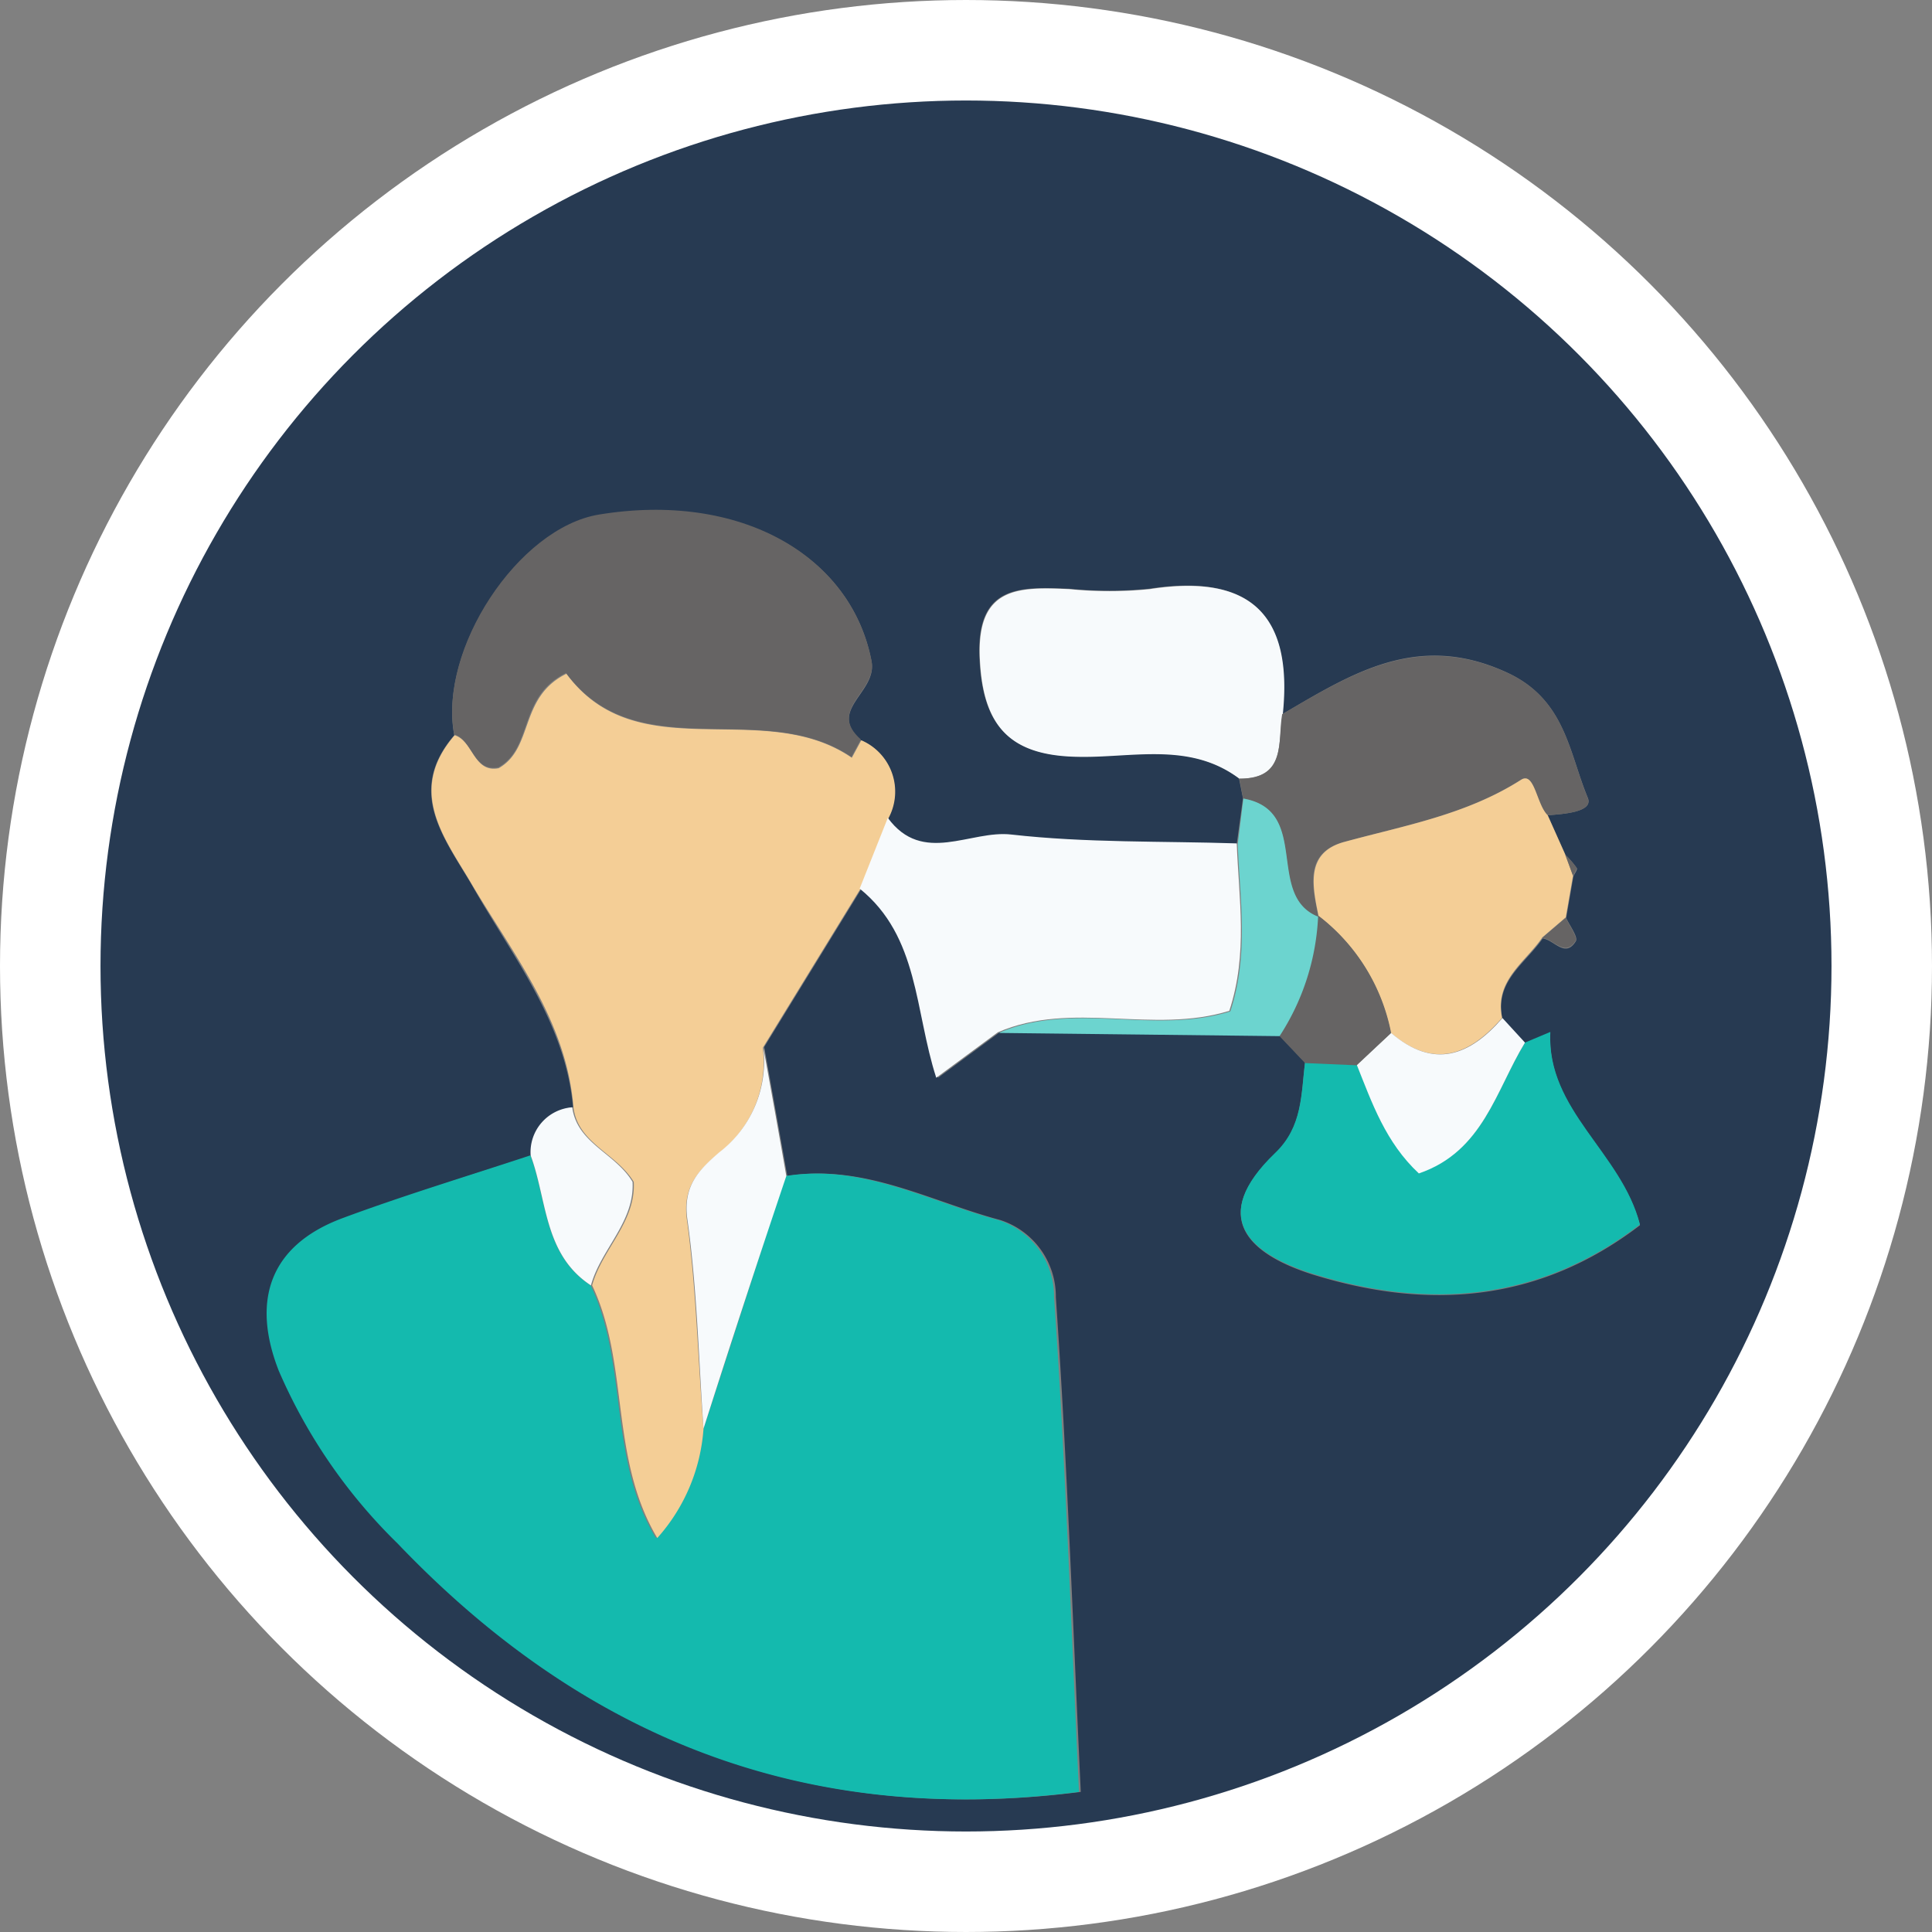<svg xmlns="http://www.w3.org/2000/svg" viewBox="0 0 96.12 96.12"><rect x="0" y="0" width="96.12" height="96.12" fill="#808080" stroke="none"/><defs><style>.cls-1{fill:#273a52;}.cls-2{fill:#14baae;}.cls-3{fill:#f4ce96;}.cls-4{fill:#666464;}.cls-5{fill:#f7fafc;}.cls-6{fill:#6cd4cf;}.cls-7{fill:none;stroke:#fff;stroke-width:5px;}</style></defs><title>communication</title><g id="Layer_2" data-name="Layer 2"><g id="Layer_1-2" data-name="Layer 1"><path class="cls-1" d="M2.61,47.85C1.42,21.24,26.43,2.22,48.18,2.5c25,.33,45.44,20.68,45.44,45.66s-22,45.25-45.55,45.69C25.46,94.27.65,72.27,2.61,47.85Zm61.05,3.67,1.27,1.34c-.2,1.61-.12,3.24-1.5,4.55-3.32,3.16-1.28,5,1.88,6,5.71,1.77,11.22,1.42,16.28-2.45-.91-3.56-4.65-5.68-4.46-9.58l-1.26.53-1.12-1.22c-.41-1.86,1.14-2.75,2-4,.57.07,1.12,1,1.65.14.13-.2-.3-.77-.48-1.16l.36-2.07c.06-.14.22-.34.17-.41a4.93,4.93,0,0,0-.56-.65L77,40.56c.8-.06,2.28-.16,2-.86-.95-2.28-1.12-4.94-4.09-6.27-4.41-2-7.66.08-11.11,2.1.52-5-1.66-7-6.62-6.24a20.25,20.25,0,0,1-4,0c-2.47-.1-4.62-.19-4.45,3.46.15,3.3,1.44,4.79,4.74,4.88,2.75.07,5.66-.79,8.17,1.09l.2,1L61.53,42c-3.74-.12-7.5,0-11.21-.44-2-.24-4.41,1.54-6.15-.83a2.78,2.78,0,0,0-1.34-3.9c-1.71-1.51.83-2.38.53-3.92-1-5.3-6.59-8.42-13.56-7.27-4,.66-8,6.71-7.2,10.94-2.44,2.83-.44,5.18.91,7.51,2,3.52,4.62,6.77,5,11a2.24,2.24,0,0,0-2,2.39c-3.14,1-6.3,2-9.39,3.14-3.68,1.36-4.5,4.16-3.16,7.58a26.92,26.92,0,0,0,5.91,8.59c9.14,9.57,20.14,14.12,33.9,12.36-.4-8.46-.68-16.54-1.24-24.61a4,4,0,0,0-2.76-3.84c-3.49-.93-6.78-2.81-10.6-2.19q-.57-3.21-1.15-6.42l4.84-7.88c3,2.39,2.73,6.08,3.81,9.41l3.06-2.26Z"/><path class="cls-2" d="M39.08,58.51c3.82-.62,7.11,1.26,10.6,2.19a4,4,0,0,1,2.76,3.84c.56,8.07.84,16.15,1.24,24.61-13.76,1.76-24.76-2.79-33.9-12.36a26.92,26.92,0,0,1-5.91-8.59C12.53,64.78,13.35,62,17,60.62c3.09-1.15,6.25-2.1,9.39-3.14.83,2.23.65,4.93,3,6.47,1.86,3.91.86,8.59,3.24,12.57A9.1,9.1,0,0,0,35,71.08Z"/><path class="cls-3" d="M35,71.08a9.1,9.1,0,0,1-2.3,5.44c-2.38-4-1.38-8.66-3.24-12.57.49-1.8,2.18-3.15,2.07-5.15-.88-1.44-2.78-1.91-3-3.71-.34-4.27-2.93-7.52-5-11-1.35-2.33-3.35-4.68-.91-7.51.93.28.94,1.88,2.19,1.64,1.76-1,1-3.53,3.37-4.7,3.56,4.82,9.76,1.13,14.2,4.18l.47-.87a2.78,2.78,0,0,1,1.34,3.9c-.47,1.17-.93,2.35-1.4,3.52l-4.84,7.88a5.7,5.7,0,0,1-2.2,5.25c-1,.86-1.81,1.66-1.57,3.34C34.64,64.11,34.72,67.61,35,71.08Z"/><path class="cls-4" d="M42.83,36.79l-.47.87c-4.44-3-10.64.64-14.2-4.18-2.4,1.17-1.61,3.72-3.37,4.7-1.25.24-1.26-1.36-2.19-1.64-.8-4.23,3.18-10.28,7.2-10.94,7-1.15,12.52,2,13.56,7.27C43.66,34.41,41.12,35.28,42.83,36.79Z"/><path class="cls-5" d="M42.77,44.21c.47-1.17.93-2.35,1.4-3.52,1.74,2.37,4.11.59,6.15.83,3.71.42,7.47.32,11.21.44.1,2.73.57,5.48-.37,8.33-3.8,1.18-7.84-.53-11.52,1.07l-3.06,2.26C45.5,50.29,45.73,46.6,42.77,44.21Z"/><path class="cls-2" d="M75.87,51.87l1.26-.53c-.19,3.9,3.55,6,4.46,9.58C76.53,64.79,71,65.14,65.31,63.37c-3.16-1-5.2-2.8-1.88-6,1.38-1.31,1.3-2.94,1.5-4.55l2.56.11c.77,1.91,1.45,3.87,3.1,5.41C73.79,57.29,74.42,54.24,75.87,51.87Z"/><path class="cls-5" d="M61.66,38.74c-2.51-1.88-5.42-1-8.17-1.09-3.3-.09-4.59-1.58-4.74-4.88-.17-3.65,2-3.56,4.45-3.46a20.25,20.25,0,0,0,4,0c5-.78,7.14,1.26,6.62,6.24C63.55,36.9,64,38.77,61.66,38.74Z"/><path class="cls-4" d="M61.66,38.74c2.38,0,1.89-1.84,2.13-3.21,3.45-2,6.7-4.07,11.11-2.1,3,1.33,3.14,4,4.09,6.27.29.7-1.19.8-2,.86-.56-.54-.65-2.2-1.33-1.76-2.73,1.74-5.79,2.27-8.8,3.09-2,.54-1.57,2.23-1.26,3.73-2.69-1-.36-5.29-3.75-5.89Z"/><path class="cls-3" d="M65.61,45.62c-.31-1.5-.69-3.19,1.26-3.73,3-.82,6.07-1.35,8.8-3.09.68-.44.77,1.22,1.33,1.76l.87,1.95.39,1.06-.36,2.07-1.17,1c-.84,1.24-2.39,2.13-2,4-1.63,1.88-3.41,2.56-5.54.74a9.66,9.66,0,0,0-3.63-5.84Z"/><path class="cls-5" d="M35,71.08c-.24-3.47-.32-7-.8-10.4-.24-1.68.58-2.48,1.57-3.34a5.7,5.7,0,0,0,2.2-5.25q.59,3.21,1.15,6.42Q37,64.8,35,71.08Z"/><path class="cls-6" d="M61.86,39.73c3.39.6,1.06,4.84,3.75,5.89l0-.07a11.89,11.89,0,0,1-1.92,6l-14-.16c3.68-1.6,7.72.11,11.52-1.07.94-2.85.47-5.6.37-8.33Z"/><path class="cls-5" d="M69.21,51.39c2.13,1.82,3.91,1.14,5.54-.74l1.12,1.22c-1.45,2.37-2.08,5.42-5.28,6.51-1.65-1.54-2.33-3.5-3.09-5.41Z"/><path class="cls-5" d="M28.47,55.09c.24,1.8,2.14,2.27,3,3.71.11,2-1.58,3.35-2.07,5.15-2.35-1.54-2.17-4.24-3-6.47A2.24,2.24,0,0,1,28.47,55.09Z"/><path class="cls-4" d="M69.21,51.39,67.5,53l-2.57-.11-1.27-1.34a11.89,11.89,0,0,0,1.92-6A9.66,9.66,0,0,1,69.21,51.39Z"/><path class="cls-4" d="M76.73,46.66l1.17-1c.18.39.61,1,.48,1.16C77.85,47.62,77.3,46.73,76.73,46.66Z"/><path class="cls-4" d="M78.26,43.57l-.39-1.06a4.93,4.93,0,0,1,.56.65C78.48,43.23,78.32,43.43,78.26,43.57Z"/><circle class="cls-7" cx="48.06" cy="48.06" r="45.56"/></g></g></svg>